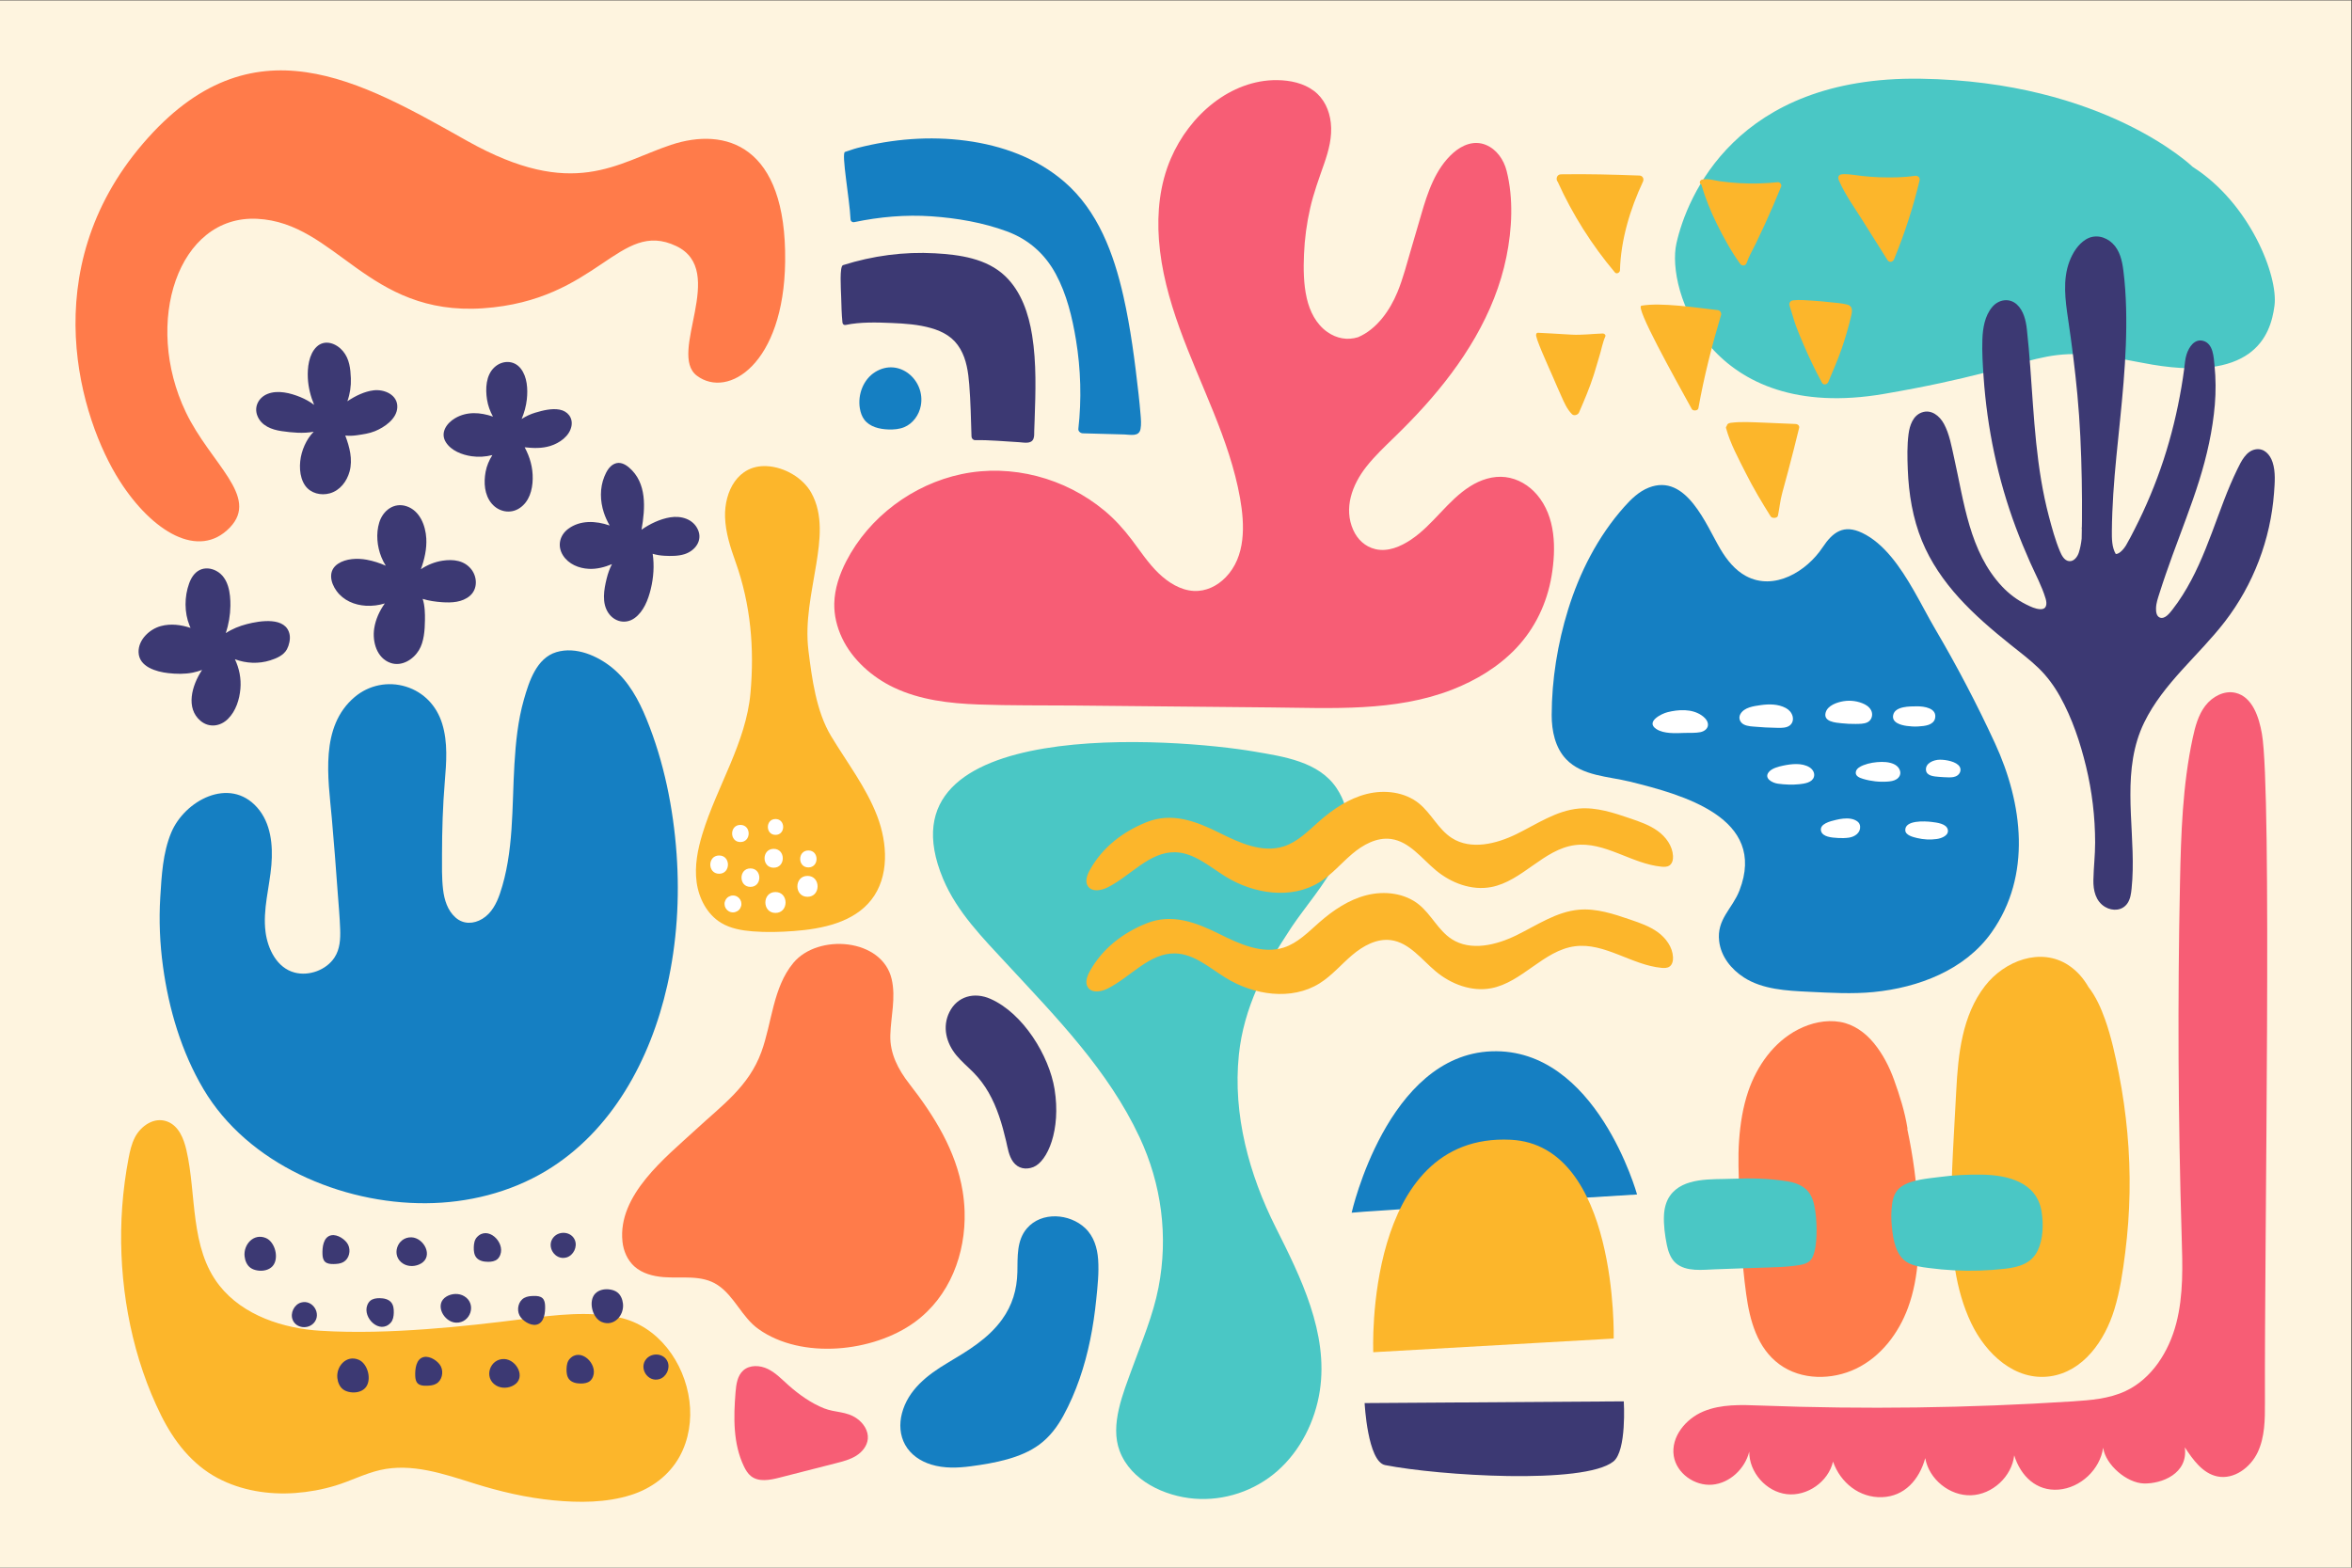 <?xml version="1.0" encoding="UTF-8" standalone="no"?> <svg xmlns:inkscape="http://www.inkscape.org/namespaces/inkscape" xmlns:sodipodi="http://sodipodi.sourceforge.net/DTD/sodipodi-0.dtd" xmlns="http://www.w3.org/2000/svg" xmlns:svg="http://www.w3.org/2000/svg" version="1.1" id="svg2" xml:space="preserve" width="1000" height="666.667" viewBox="0 0 1000 666.667" sodipodi:docname="bg_lomba_web.ai"><rect x="0" y="0" width="1000" height="666.667" fill="#333333" stroke="none"/><defs id="defs6"><clipPath id="clipPath18"><path d="M 0,500 H 750 V 0 H 0 Z" id="path16"></path></clipPath></defs><g id="g8" inkscape:groupmode="layer" inkscape:label="bg_lomba_web" transform="matrix(1.333,0,0,-1.333,0,666.667)"><path d="M 0,0 H 750 V 500 H 0 Z" style="fill:#fef4df;fill-opacity:1;fill-rule:nonzero;stroke:none" id="path10"></path><g id="g12"><g id="g14" clip-path="url(#clipPath18)"><g id="g20" transform="translate(82.015,430.324)"><path d="m 0,0 c 25.241,-1.242 35.172,-31.035 72,-28.552 36.828,2.483 43.451,28.509 61.655,19.863 16.552,-7.863 -2.847,-34.279 6.621,-41.38 9.931,-7.448 27.724,3.724 28.138,36.414 C 168.885,23.585 149.379,29.379 132,23.586 114.621,17.793 100.965,5.793 67.035,24.828 33.104,43.862 -1.655,64.552 -36.414,24 c -34.758,-40.552 -19.862,-88.138 -7.448,-107.586 10.378,-16.26 25.241,-25.242 35.172,-14.897 9.526,9.923 -6.163,20.297 -14.069,36.828 C -36.414,-33.104 -25.242,1.241 0,0" style="fill:#ff7b4a;fill-opacity:1;fill-rule:nonzero;stroke:none" id="path22"></path></g><g id="g24" transform="translate(111.503,349.713)"><path d="m 0,0 c 1.053,3.892 0,7.79 -1.37,11.467 1.245,-0.131 2.478,-0.089 3.766,0.103 1.947,0.292 3.832,0.536 5.671,1.281 3.069,1.243 6.993,3.935 7.153,7.603 0.176,4.012 -4.143,5.844 -7.542,5.436 -2.909,-0.35 -5.821,-1.774 -8.382,-3.483 0.837,2.336 1.21,4.852 1.114,7.308 -0.122,3.105 -0.454,6.198 -2.522,8.675 -2.075,2.485 -5.796,3.899 -8.42,1.366 -2.476,-2.389 -2.942,-6.695 -2.783,-9.941 0.147,-2.984 0.876,-5.848 2.011,-8.563 -1.35,1.001 -2.821,1.838 -4.431,2.494 -3.143,1.279 -7.141,2.313 -10.428,0.999 -2.821,-1.128 -4.391,-4.058 -3.255,-6.96 1.261,-3.223 4.581,-4.454 7.757,-4.912 3.336,-0.48 6.864,-0.815 10.212,-0.199 -0.608,-0.62 -1.166,-1.288 -1.669,-2.064 -0.946,-1.458 -1.671,-3.081 -2.135,-4.756 -0.894,-3.225 -0.913,-7.527 1.094,-10.367 1.751,-2.478 5.038,-3.252 7.871,-2.455 C -3.051,-6.056 -0.852,-3.149 0,0" style="fill:#3c3973;fill-opacity:1;fill-rule:nonzero;stroke:none" id="path26"></path></g><g id="g28" transform="translate(182.276,364.201)"><path d="m 0,0 c 0.502,2.676 -1.227,4.771 -3.804,5.248 -2.511,0.465 -5.377,-0.267 -7.769,-0.981 -1.48,-0.442 -2.969,-1.129 -4.325,-2.013 0.835,2 1.426,4.091 1.664,6.288 0.351,3.236 0.138,7.165 -1.965,9.827 -2.169,2.746 -5.931,2.673 -8.407,0.354 -2.715,-2.544 -2.873,-6.858 -2.328,-10.287 0.305,-1.916 0.964,-3.741 1.896,-5.414 -4.025,1.378 -8.308,1.725 -12.142,-0.549 -2.688,-1.595 -4.782,-4.666 -2.859,-7.669 1.719,-2.684 5.157,-3.988 8.18,-4.43 2.186,-0.32 4.463,-0.176 6.629,0.374 -1.023,-1.627 -1.798,-3.393 -2.159,-5.337 -0.638,-3.441 -0.398,-7.369 1.952,-10.146 2.231,-2.639 5.967,-3.391 8.896,-1.437 3.082,2.054 4.101,5.77 4.174,9.291 0.077,3.65 -0.878,6.983 -2.561,10.108 2.744,-0.287 5.436,-0.409 8.163,0.429 C -3.825,-5.441 -0.604,-3.22 0,0" style="fill:#3c3973;fill-opacity:1;fill-rule:nonzero;stroke:none" id="path30"></path></g><g id="g32" transform="translate(222.668,331.007)"><path d="m 0,0 c -1.479,3.528 -5.39,4.657 -8.9,4.079 -3.212,-0.529 -6.413,-2.038 -9.15,-3.951 1.217,6.883 1.774,14.973 -4.001,19.86 -1.303,1.103 -2.947,1.916 -4.635,1.161 -1.647,-0.736 -2.576,-2.491 -3.225,-4.082 -1.476,-3.623 -1.372,-7.806 -0.156,-11.489 0.463,-1.404 1.094,-2.79 1.854,-4.109 -4.468,1.558 -9.459,1.741 -13.226,-1.074 -2.768,-2.068 -3.54,-5.519 -1.644,-8.483 1.775,-2.777 5.033,-4.108 8.226,-4.268 2.558,-0.129 5.021,0.531 7.376,1.497 -0.741,-1.414 -1.281,-2.949 -1.675,-4.541 -0.878,-3.546 -1.654,-7.871 0.573,-11.089 1.942,-2.808 5.503,-3.608 8.323,-1.573 2.908,2.099 4.337,5.893 5.155,9.249 0.883,3.625 1.171,7.536 0.607,11.26 1.212,-0.365 2.469,-0.565 3.757,-0.633 2.112,-0.112 4.434,-0.127 6.469,0.534 C -1.03,-6.599 1.445,-3.444 0,0" style="fill:#3c3973;fill-opacity:1;fill-rule:nonzero;stroke:none" id="path34"></path></g><g id="g36" transform="translate(141.135,321.253)"><path d="m 0,0 c -2.467,-0.38 -4.814,-1.335 -6.883,-2.712 1.15,3.164 1.901,6.515 1.717,9.812 -0.228,4.121 -2.057,8.878 -6.318,10.275 -4.02,1.319 -7.504,-1.396 -8.672,-5.151 -1.109,-3.566 -0.718,-7.658 0.665,-11.09 0.388,-0.964 0.858,-1.882 1.405,-2.736 -1.951,0.87 -3.993,1.519 -6.036,1.901 -2.953,0.554 -6.674,0.428 -9.246,-1.307 -3.198,-2.157 -2.414,-5.934 -0.405,-8.676 2.202,-3.007 5.705,-4.474 9.355,-4.687 2.053,-0.12 4.087,0.145 6.02,0.739 -1.699,-2.378 -2.933,-5.09 -3.376,-7.946 -0.656,-4.232 0.779,-9.535 5.261,-11.053 3.529,-1.195 7.171,1.092 8.982,4.052 1.662,2.717 1.891,6.481 1.935,9.581 0.031,2.142 -0.01,4.649 -0.726,6.815 1.996,-0.62 4.115,-0.914 6.163,-1.057 3.058,-0.214 6.445,-0.072 8.894,2.03 2.471,2.12 2.412,5.865 0.536,8.354 C 7.035,0.106 3.437,0.529 0,0" style="fill:#3c3973;fill-opacity:1;fill-rule:nonzero;stroke:none" id="path38"></path></g><g id="g40" transform="translate(78.762,301.032)"><path d="m 0,0 c -2.33,-0.601 -4.7,-1.528 -6.74,-2.889 0.906,2.806 1.426,5.721 1.466,8.71 0.053,3.994 -0.574,9.048 -4.5,11.144 -1.622,0.867 -3.586,1.111 -5.276,0.288 -1.734,-0.844 -2.755,-2.548 -3.391,-4.302 -1.525,-4.21 -1.553,-9.24 0.123,-13.402 0.104,-0.258 0.214,-0.515 0.332,-0.767 -3.097,1.015 -6.323,1.424 -9.451,0.584 -3.608,-0.969 -7.231,-4.345 -7.128,-8.325 0.122,-4.69 5.62,-6.245 9.411,-6.68 2.627,-0.301 5.272,-0.356 7.878,0.154 1.015,0.198 2,0.506 2.971,0.855 -3.352,-5.032 -5.261,-12.212 -0.52,-16.224 2.729,-2.309 6.333,-1.836 8.79,0.619 2.505,2.503 3.659,6.16 3.954,9.613 0.282,3.288 -0.375,6.49 -1.754,9.407 3.59,-1.347 7.576,-1.528 11.275,-0.355 2.01,0.637 4.28,1.594 5.33,3.552 0.676,1.264 1.113,3.183 0.855,4.607 C 12.548,2.508 4.053,1.044 0,0" style="fill:#3c3973;fill-opacity:1;fill-rule:nonzero;stroke:none" id="path42"></path></g><g id="g44" transform="translate(215.803,227.674)"><path d="m 0,0 c -1.042,14.613 -4.026,29.423 -9.574,43.02 -2.489,6.103 -5.709,12.081 -10.884,16.332 -4.748,3.901 -11.641,6.91 -17.853,5.069 -6.388,-1.893 -8.763,-9.44 -10.397,-15.163 -1.904,-6.665 -2.6,-13.673 -3.015,-20.571 -0.826,-13.72 -0.141,-28.108 -4.623,-41.301 -1.063,-3.127 -2.692,-6.297 -5.608,-8.061 -2.751,-1.664 -5.999,-1.81 -8.51,0.38 -2.598,2.265 -3.633,5.684 -4.023,9.003 -0.434,3.705 -0.336,7.468 -0.333,11.19 0.008,7.729 0.248,15.423 0.883,23.128 0.509,6.163 1.025,12.583 -0.837,18.584 -1.76,5.67 -5.841,10.028 -11.552,11.796 -5.689,1.761 -11.818,0.518 -16.357,-3.319 -11.171,-9.443 -8.452,-25.818 -7.293,-38.597 0.719,-7.911 1.296,-15.83 1.883,-23.751 0.289,-3.905 0.654,-7.814 0.789,-11.729 0.107,-3.11 -0.055,-6.351 -1.812,-9.025 -2.618,-3.985 -8.103,-6.001 -12.692,-4.803 -5.698,1.486 -8.599,7.549 -9.297,12.953 -0.925,7.156 1.274,14.272 1.863,21.361 0.529,6.357 -0.137,13.409 -4.557,18.378 -8.852,9.949 -23.152,2.157 -27.392,-8.041 -2.685,-6.46 -3.065,-13.679 -3.49,-20.577 -0.454,-7.378 -0.136,-14.787 0.86,-22.109 1.847,-13.573 5.891,-27.287 12.904,-39.124 14.165,-23.907 43.945,-36.609 70.99,-36.423 13.335,0.09 26.769,3.409 38.243,10.299 21.114,12.679 33.399,35.665 38.691,59.107 C 0.106,-28.269 1,-14.023 0,0" style="fill:#157fc2;fill-opacity:1;fill-rule:nonzero;stroke:none" id="path46"></path></g><g id="g48" transform="translate(219.898,53.19)"><path d="m 0,0 c -1.552,12.243 -9.946,23.999 -22.474,26.652 -9.671,2.049 -20.017,0.815 -29.71,-0.416 -10.53,-1.338 -21.031,-2.549 -31.623,-3.318 -11.276,-0.818 -22.61,-1.22 -33.905,-0.52 -11.679,0.725 -24.619,4.776 -32.222,14.445 -9.477,12.051 -7.233,29.02 -10.502,43.156 -0.835,3.612 -2.398,7.775 -6.179,9.171 -4.16,1.536 -8.361,-1.45 -10.232,-5.036 -1.098,-2.107 -1.613,-4.446 -2.056,-6.762 -0.477,-2.494 -0.875,-5.002 -1.209,-7.518 -0.685,-5.165 -1.069,-10.367 -1.143,-15.576 -0.287,-20.078 3.793,-40.889 12.77,-58.932 4.063,-8.166 9.803,-15.585 17.981,-19.933 7.559,-4.018 16.326,-5.392 24.809,-4.775 4.333,0.315 8.639,1.106 12.796,2.366 4.797,1.454 9.301,3.815 14.197,4.947 10.078,2.329 20.323,-1.217 29.858,-4.21 8.373,-2.629 16.779,-4.603 25.526,-5.447 8.142,-0.785 16.748,-0.782 24.623,1.695 6.547,2.06 12.242,6.252 15.577,12.322 C -0.173,-12.331 0.765,-6.03 0,0" style="fill:#fcb62b;fill-opacity:1;fill-rule:nonzero;stroke:none" id="path50"></path></g><g id="g52" transform="translate(78.015,99.326)"><path d="M 0,0 C 0.156,-1.385 0.719,-2.792 1.836,-3.626 2.499,-4.121 3.311,-4.383 4.128,-4.511 5.82,-4.775 7.708,-4.426 8.88,-3.177 11.118,-0.789 9.794,4.596 6.777,5.849 2.865,7.474 -0.418,3.727 0,0" style="fill:#3c3973;fill-opacity:1;fill-rule:nonzero;stroke:none" id="path54"></path></g><g id="g56" transform="translate(102.858,99.959)"><path d="m 0,0 c 0.036,-0.843 0.189,-1.746 0.788,-2.339 0.684,-0.677 1.746,-0.758 2.708,-0.749 1.09,0.011 2.222,0.097 3.173,0.629 1.844,1.033 2.447,3.654 1.502,5.544 C 7.334,4.759 4.761,6.482 2.79,6.084 0.22,5.564 -0.091,2.13 0,0" style="fill:#3c3973;fill-opacity:1;fill-rule:nonzero;stroke:none" id="path58"></path></g><g id="g60" transform="translate(128.655,96.947)"><path d="M 0,0 C 1.696,-1.014 3.947,-0.907 5.647,0.1 9.654,2.472 6.555,8.276 2.616,8.445 -1.999,8.644 -4.108,2.455 0,0" style="fill:#3c3973;fill-opacity:1;fill-rule:nonzero;stroke:none" id="path62"></path></g><g id="g64" transform="translate(152.089,105.401)"><path d="m 0,0 c -0.758,-0.842 -0.939,-2.049 -0.97,-3.181 -0.031,-1.152 0.089,-2.388 0.817,-3.281 0.869,-1.064 2.373,-1.357 3.746,-1.358 1.045,-0.002 2.158,0.153 2.952,0.833 0.431,0.37 0.735,0.872 0.938,1.403 C 9.036,-1.526 3.473,3.858 0,0" style="fill:#3c3973;fill-opacity:1;fill-rule:nonzero;stroke:none" id="path66"></path></g><g id="g68" transform="translate(183.366,104.495)"><path d="M 0,0 C -1.106,2.711 -4.879,3.097 -6.77,0.968 -9.321,-1.906 -6.382,-6.604 -2.661,-5.518 -0.453,-4.872 0.87,-2.132 0,0" style="fill:#3c3973;fill-opacity:1;fill-rule:nonzero;stroke:none" id="path70"></path></g><g id="g72" transform="translate(198.704,84.235)"><path d="M 0,0 C -0.156,1.385 -0.719,2.792 -1.835,3.626 -2.499,4.122 -3.311,4.383 -4.128,4.511 -5.82,4.775 -7.708,4.427 -8.88,3.178 -11.118,0.79 -9.794,-4.596 -6.777,-5.849 -2.865,-7.473 0.418,-3.726 0,0" style="fill:#3c3973;fill-opacity:1;fill-rule:nonzero;stroke:none" id="path74"></path></g><g id="g76" transform="translate(173.861,83.603)"><path d="M 0,0 C -0.036,0.842 -0.189,1.746 -0.788,2.339 -1.472,3.016 -2.534,3.096 -3.496,3.087 -4.586,3.077 -5.718,2.991 -6.669,2.458 -8.513,1.426 -9.116,-1.195 -8.171,-3.086 -7.334,-4.76 -4.761,-6.483 -2.79,-6.085 -0.22,-5.564 0.091,-2.131 0,0" style="fill:#3c3973;fill-opacity:1;fill-rule:nonzero;stroke:none" id="path78"></path></g><g id="g80" transform="translate(148.063,86.615)"><path d="M 0,0 C -1.696,1.014 -3.947,0.906 -5.647,-0.101 -9.654,-2.473 -6.555,-8.277 -2.615,-8.446 1.999,-8.644 4.108,-2.455 0,0" style="fill:#3c3973;fill-opacity:1;fill-rule:nonzero;stroke:none" id="path82"></path></g><g id="g84" transform="translate(124.63,78.16)"><path d="M 0,0 C 0.758,0.842 0.939,2.049 0.97,3.182 1.001,4.333 0.881,5.57 0.152,6.463 -0.716,7.526 -2.22,7.819 -3.593,7.821 -4.638,7.822 -5.752,7.668 -6.544,6.987 -6.976,6.617 -7.28,6.115 -7.483,5.585 -9.036,1.526 -3.473,-3.858 0,0" style="fill:#3c3973;fill-opacity:1;fill-rule:nonzero;stroke:none" id="path86"></path></g><g id="g88" transform="translate(93.352,79.067)"><path d="M 0,0 C 1.107,-2.711 4.88,-3.098 6.771,-0.968 9.322,1.906 6.383,6.604 2.662,5.518 0.453,4.872 -0.87,2.131 0,0" style="fill:#3c3973;fill-opacity:1;fill-rule:nonzero;stroke:none" id="path90"></path></g><g id="g92" transform="translate(107.601,60.499)"><path d="M 0,0 C 0.155,-1.385 0.719,-2.792 1.835,-3.626 2.498,-4.122 3.311,-4.383 4.128,-4.511 5.82,-4.775 7.708,-4.427 8.879,-3.178 11.118,-0.79 9.794,4.596 6.777,5.849 2.864,7.473 -0.418,3.726 0,0" style="fill:#3c3973;fill-opacity:1;fill-rule:nonzero;stroke:none" id="path94"></path></g><g id="g96" transform="translate(132.444,61.131)"><path d="m 0,0 c 0.036,-0.842 0.188,-1.746 0.788,-2.339 0.684,-0.677 1.745,-0.757 2.708,-0.748 1.09,0.011 2.222,0.096 3.173,0.629 1.844,1.032 2.447,3.653 1.502,5.544 C 7.334,4.76 4.761,6.483 2.79,6.085 0.22,5.565 -0.091,2.131 0,0" style="fill:#3c3973;fill-opacity:1;fill-rule:nonzero;stroke:none" id="path98"></path></g><g id="g100" transform="translate(158.241,58.12)"><path d="M 0,0 C 1.697,-1.015 3.947,-0.907 5.647,0.1 9.654,2.472 6.555,8.276 2.616,8.445 -1.999,8.643 -4.108,2.455 0,0" style="fill:#3c3973;fill-opacity:1;fill-rule:nonzero;stroke:none" id="path102"></path></g><g id="g104" transform="translate(181.674,66.574)"><path d="m 0,0 c -0.758,-0.842 -0.938,-2.049 -0.97,-3.182 -0.031,-1.151 0.089,-2.388 0.818,-3.281 0.869,-1.063 2.372,-1.356 3.746,-1.358 1.044,-0.001 2.158,0.154 2.951,0.834 0.432,0.37 0.735,0.872 0.938,1.402 C 9.036,-1.526 3.474,3.858 0,0" style="fill:#3c3973;fill-opacity:1;fill-rule:nonzero;stroke:none" id="path106"></path></g><g id="g108" transform="translate(212.952,65.667)"><path d="M 0,0 C -1.106,2.711 -4.879,3.098 -6.77,0.968 -9.322,-1.906 -6.383,-6.604 -2.662,-5.517 -0.453,-4.872 0.87,-2.131 0,0" style="fill:#3c3973;fill-opacity:1;fill-rule:nonzero;stroke:none" id="path110"></path></g><g id="g112" transform="translate(307.028,120.2)"><path d="m 0,0 c -2.104,12.787 -9,23.907 -17.012,34.187 -3.517,4.511 -6.21,9.642 -6.044,15.482 0.169,5.948 1.807,11.921 0.439,17.871 -3.018,13.122 -23.551,14.665 -31.393,5.175 -6.533,-7.907 -6.778,-19.096 -10.175,-28.384 -4.037,-11.033 -12.381,-16.88 -20.891,-24.745 -9.645,-8.915 -24.989,-20.87 -23.412,-35.772 0.315,-2.974 1.577,-5.908 3.801,-7.909 2.502,-2.252 5.958,-3.139 9.314,-3.41 5.747,-0.462 12.129,0.858 17.237,-2.519 5.378,-3.556 7.699,-10.253 13.031,-14.052 13.765,-9.807 36.636,-7.398 49.819,2.198 11.181,8.14 16.336,21.82 15.921,35.358 C 0.567,-4.298 0.35,-2.126 0,0" style="fill:#ff7b4a;fill-opacity:1;fill-rule:nonzero;stroke:none" id="path114"></path></g><g id="g116" transform="translate(251.47,58.226)"><path d="m 0,0 c -2.081,1.852 -4.037,3.93 -6.538,5.156 -2.501,1.228 -5.78,1.398 -7.86,-0.456 -1.889,-1.682 -2.259,-4.452 -2.464,-6.973 -0.65,-7.983 -0.802,-16.364 2.652,-23.589 0.568,-1.19 1.256,-2.366 2.295,-3.177 2.468,-1.925 6.003,-1.243 9.035,-0.469 6.041,1.544 12.082,3.088 18.122,4.632 2.199,0.562 4.438,1.141 6.363,2.343 1.926,1.202 3.523,3.149 3.725,5.41 0.227,2.556 -1.379,4.994 -3.474,6.476 -3.341,2.364 -6.915,1.84 -10.477,3.252 C 7.238,-5.753 3.307,-2.943 0,0" style="fill:#f75d75;fill-opacity:1;fill-rule:nonzero;stroke:none" id="path118"></path></g><g id="g120" transform="translate(244.462,351.423)"><path d="m 0,0 c -9.123,0.394 -13.442,-8.104 -13.202,-16.219 0.147,-4.936 1.697,-9.713 3.356,-14.363 4.834,-13.548 6.038,-27.545 4.748,-41.857 -1.422,-15.775 -10.652,-29.664 -15.297,-44.806 -1.533,-5 -2.572,-10.269 -1.878,-15.452 0.694,-5.184 3.335,-10.299 7.81,-13.007 3.005,-1.818 6.58,-2.437 10.082,-2.716 4.353,-0.348 8.734,-0.225 13.089,0.1 9.138,0.68 19.095,2.747 24.745,9.961 5.768,7.362 5.209,18.018 1.86,26.751 -3.517,9.172 -9.626,17.071 -14.697,25.485 -4.726,7.844 -6.115,18.387 -7.219,27.303 -1.148,9.286 1.031,18.43 2.496,27.545 1.21,7.524 2.292,15.798 -1.586,22.766 C 11.651,-3.736 5.707,-0.247 0,0" style="fill:#fcb62b;fill-opacity:1;fill-rule:nonzero;stroke:none" id="path122"></path></g><g id="g124" transform="translate(233.788,209.055)"><path d="M 0,0 C 0.371,-0.014 0.716,0.063 1.038,0.232 1.372,0.341 1.66,0.526 1.904,0.789 2.167,1.033 2.353,1.322 2.461,1.656 2.63,1.978 2.707,2.323 2.693,2.694 2.661,2.933 2.629,3.171 2.597,3.41 2.469,3.866 2.238,4.263 1.904,4.599 1.723,4.738 1.541,4.879 1.359,5.02 0.939,5.263 0.486,5.386 0,5.388 -0.371,5.401 -0.717,5.324 -1.038,5.155 -1.372,5.047 -1.661,4.861 -1.905,4.599 -2.167,4.354 -2.353,4.065 -2.461,3.731 -2.63,3.41 -2.708,3.064 -2.694,2.694 -2.662,2.455 -2.629,2.217 -2.598,1.978 -2.469,1.521 -2.239,1.125 -1.905,0.789 -1.723,0.649 -1.542,0.509 -1.36,0.368 -0.939,0.125 -0.486,0.002 0,0" style="fill:#ffffff;fill-opacity:1;fill-rule:nonzero;stroke:none" id="path126"></path></g><g id="g128" transform="translate(229.371,221.381)"><path d="M 0,0 C 3.75,0 3.755,5.826 0,5.826 -3.749,5.826 -3.755,0 0,0" style="fill:#ffffff;fill-opacity:1;fill-rule:nonzero;stroke:none" id="path130"></path></g><g id="g132" transform="translate(246.768,223.306)"><path d="M 0,0 C 3.873,0 3.879,6.02 0,6.02 -3.873,6.02 -3.879,0 0,0" style="fill:#ffffff;fill-opacity:1;fill-rule:nonzero;stroke:none" id="path134"></path></g><g id="g136" transform="translate(239.354,217.193)"><path d="M 0,0 C 3.789,0 3.795,5.888 0,5.888 -3.788,5.888 -3.794,0 0,0" style="fill:#ffffff;fill-opacity:1;fill-rule:nonzero;stroke:none" id="path138"></path></g><g id="g140" transform="translate(247.341,208.881)"><path d="M 0,0 C 4.291,0 4.297,6.668 0,6.668 -4.291,6.668 -4.298,0 0,0" style="fill:#ffffff;fill-opacity:1;fill-rule:nonzero;stroke:none" id="path142"></path></g><g id="g144" transform="translate(257.553,214.026)"><path d="M 0,0 C 4.291,0 4.298,6.668 0,6.668 -4.291,6.668 -4.297,0 0,0" style="fill:#ffffff;fill-opacity:1;fill-rule:nonzero;stroke:none" id="path146"></path></g><g id="g148" transform="translate(247.357,233.784)"><path d="M 0,0 C 3.251,0 3.257,5.053 0,5.053 -3.251,5.053 -3.257,0 0,0" style="fill:#ffffff;fill-opacity:1;fill-rule:nonzero;stroke:none" id="path150"></path></g><g id="g152" transform="translate(236.155,231.498)"><path d="M 0,0 C 3.516,0 3.521,5.464 0,5.464 -3.516,5.464 -3.521,0 0,0" style="fill:#ffffff;fill-opacity:1;fill-rule:nonzero;stroke:none" id="path154"></path></g><g id="g156" transform="translate(257.837,228.808)"><path d="M 0,0 C -3.479,0 -3.485,-5.407 0,-5.407 3.48,-5.407 3.485,0 0,0" style="fill:#ffffff;fill-opacity:1;fill-rule:nonzero;stroke:none" id="path158"></path></g><g id="g160" transform="translate(279.152,381.447)"><path d="m 0,0 c -3.773,-2.335 -5.618,-7.177 -4.904,-11.556 0.213,-1.305 0.639,-2.6 1.435,-3.655 1.735,-2.299 4.863,-3.04 7.741,-3.12 1.699,-0.047 3.436,0.087 5.004,0.741 2.769,1.154 4.717,3.892 5.272,6.84 C 16.079,-2.627 7.642,4.729 0,0" style="fill:#157fc2;fill-opacity:1;fill-rule:nonzero;stroke:none" id="path162"></path></g><g id="g164" transform="translate(329.208,393.13)"><path d="m 0,0 c -1.095,6.89 -3.461,14.031 -8.641,18.953 -5.913,5.62 -14.515,6.793 -22.325,7.235 -9.923,0.562 -19.898,-0.775 -29.363,-3.782 -1.139,-0.362 -0.674,-7.501 -0.585,-10.093 0.095,-2.736 0.122,-5.478 0.411,-8.201 0.058,-0.542 0.469,-0.896 1.024,-0.78 4.724,0.982 9.893,0.822 14.708,0.622 4.206,-0.174 8.504,-0.47 12.568,-1.638 1.858,-0.533 3.675,-1.266 5.285,-2.35 1.715,-1.156 2.965,-2.525 4.003,-4.299 1.987,-3.396 2.54,-7.455 2.851,-11.313 0.446,-5.532 0.545,-11.077 0.723,-16.621 0.019,-0.614 0.511,-1.16 1.15,-1.15 4.695,0.072 9.422,-0.396 14.11,-0.664 1.467,-0.084 3.751,-0.662 4.486,1.067 0.33,0.775 0.23,1.775 0.261,2.597 0.043,1.134 0.086,2.269 0.125,3.403 C 1.098,-17.994 1.422,-8.951 0,0" style="fill:#3c3973;fill-opacity:1;fill-rule:nonzero;stroke:none" id="path166"></path></g><g id="g168" transform="translate(363.789,367.872)"><path d="m 0,0 c -0.181,2.176 -0.391,4.352 -0.635,6.522 -1.177,10.475 -2.524,21.02 -4.849,31.304 -3.044,13.458 -8.077,27.131 -18.777,36.386 -8.849,7.654 -19.93,11.627 -31.41,13.154 -11.563,1.538 -23.361,0.576 -34.636,-2.317 -1.352,-0.346 -2.637,-0.872 -3.97,-1.27 -1.235,-0.37 1.491,-15.098 1.775,-21.491 0.028,-0.632 0.572,-1.029 1.182,-0.901 8.078,1.694 16.42,2.428 24.665,1.854 8.093,-0.564 16.386,-1.98 24.015,-4.796 6.889,-2.542 12.113,-7.154 15.597,-13.597 3.487,-6.448 5.251,-13.795 6.439,-20.979 1.542,-9.333 1.828,-19.044 0.766,-28.445 -0.087,-0.771 0.715,-1.388 1.407,-1.407 l 13.23,-0.363 C -3.23,-6.4 -0.5,-7.156 -0.015,-4.625 0.273,-3.122 0.125,-1.511 0,0" style="fill:#157fc2;fill-opacity:1;fill-rule:nonzero;stroke:none" id="path170"></path></g><g id="g172" transform="translate(490.246,342.292)"><path d="m 0,0 c -2.555,3.001 -6.116,5.151 -10.057,5.626 -4.011,0.485 -7.954,-0.836 -11.318,-2.967 -7.236,-4.585 -11.726,-12.241 -18.814,-16.98 -3.292,-2.201 -7.343,-3.982 -11.37,-3.031 -3.264,0.771 -5.692,3.071 -7.051,6.091 -3.148,6.991 -0.316,14.494 4.133,20.165 2.681,3.417 5.859,6.409 8.964,9.429 3.255,3.165 6.432,6.411 9.473,9.782 12.28,13.614 22.578,29.569 26.272,47.764 1.801,8.867 2.3,18.607 0.068,27.453 -0.897,3.553 -3.202,6.914 -6.685,8.308 -3.74,1.499 -7.491,-0.058 -10.347,-2.583 -5.696,-5.035 -8.214,-12.746 -10.25,-19.827 -1.051,-3.655 -2.12,-7.301 -3.201,-10.947 -1.35,-4.557 -2.506,-9.184 -4.316,-13.591 -2.404,-5.851 -6.616,-11.915 -12.61,-14.442 -3.355,-1.034 -6.79,-0.422 -9.754,1.657 -3.602,2.528 -5.609,6.565 -6.575,10.762 -1.047,4.557 -1.085,9.355 -0.893,14.006 0.206,4.991 0.874,9.954 1.989,14.823 1.103,4.815 2.795,9.39 4.418,14.042 1.466,4.205 2.663,8.65 2.148,13.141 -0.459,3.989 -2.138,7.722 -5.406,10.177 -3.312,2.489 -7.598,3.36 -11.67,3.416 -7.407,0.101 -14.496,-2.744 -20.305,-7.232 -5.982,-4.622 -10.677,-10.882 -13.657,-17.815 -3.487,-8.111 -4.432,-17.113 -3.783,-25.867 1.45,-19.53 10.249,-37.23 17.443,-55.112 3.559,-8.849 6.759,-17.902 8.428,-27.319 1.509,-8.515 1.895,-18.616 -4.593,-25.283 -2.68,-2.753 -6.274,-4.54 -10.173,-4.332 -4.246,0.227 -8.135,2.703 -11.129,5.567 -3.359,3.214 -5.901,7.14 -8.694,10.825 -2.578,3.4 -5.419,6.535 -8.706,9.264 -12.516,10.394 -29.549,14.969 -45.531,11.611 -15.496,-3.256 -29.51,-13.68 -36.777,-27.791 -2.148,-4.17 -3.709,-8.721 -3.818,-13.448 -0.089,-3.819 0.848,-7.584 2.47,-11.025 3.27,-6.936 9.635,-12.539 16.485,-15.802 8.38,-3.994 17.783,-5.087 26.957,-5.422 10.207,-0.374 20.445,-0.253 30.658,-0.338 20.947,-0.174 41.892,-0.408 62.839,-0.607 19.172,-0.183 39.479,-1.433 57.693,5.681 7.559,2.952 14.692,7.238 20.318,13.142 6.09,6.391 9.931,14.492 11.376,23.182 C 6.093,-17.158 6.005,-7.056 0,0" style="fill:#f75d75;fill-opacity:1;fill-rule:nonzero;stroke:none" id="path174"></path></g><g id="g176" transform="translate(336.36,152.669)"><path d="m 0,0 c -1.708,10.608 -9.999,24.209 -20.471,28.81 -5.139,2.257 -10.548,0.834 -13.068,-4.237 -2.344,-4.718 -1.003,-9.894 2.234,-13.797 1.653,-1.994 3.653,-3.657 5.467,-5.495 1.876,-1.899 3.461,-4.029 4.791,-6.342 2.744,-4.773 4.331,-10.158 5.585,-15.489 0.531,-2.258 0.861,-4.744 2.263,-6.667 1.548,-2.126 4.058,-2.591 6.449,-1.64 C -2.284,-23.081 2.11,-13.112 0,0" style="fill:#3c3973;fill-opacity:1;fill-rule:nonzero;stroke:none" id="path178"></path></g><g id="g180" transform="translate(350.26,98.32)"><path d="M 0,0 C -0.266,3.72 -1.368,7.393 -4.144,10.018 -9.063,14.67 -18.015,15.393 -22.7,9.953 -26.073,6.037 -25.642,0.76 -25.76,-4.06 c -0.135,-5.543 -1.614,-10.544 -4.889,-15.08 -4.477,-6.2 -10.982,-10.027 -17.421,-13.868 -6.388,-3.81 -12.552,-8.56 -14.519,-16.108 -0.872,-3.347 -0.668,-6.942 1.034,-10.001 1.771,-3.182 4.877,-5.247 8.3,-6.297 4.133,-1.268 8.414,-1.11 12.655,-0.551 3.895,0.515 7.813,1.16 11.6,2.221 3.64,1.019 7.249,2.474 10.3,4.742 3.262,2.423 5.679,5.637 7.615,9.182 4.095,7.502 6.826,15.798 8.541,24.151 0.875,4.261 1.499,8.575 1.939,12.902 C -0.179,-8.568 0.301,-4.221 0,0" style="fill:#157fc2;fill-opacity:1;fill-rule:nonzero;stroke:none" id="path182"></path></g><g id="g184" transform="translate(411.639,203.865)"><path d="m 0,0 c 0.151,0.229 0.303,0.456 0.455,0.684 8.184,12.214 24.842,28.279 14.203,44.171 -5.686,8.495 -17.001,10.051 -26.126,11.624 -24.404,4.206 -121.462,12.036 -99.334,-40.662 4.429,-10.549 12.759,-18.915 20.335,-27.103 15.71,-16.978 32.279,-33.838 42.297,-55.244 7.022,-15.004 9.213,-31.603 6.044,-47.956 -1.727,-8.909 -5.306,-17.226 -8.37,-25.694 -2.858,-7.898 -7.182,-18.073 -4.019,-26.452 3.61,-9.561 14.446,-14.442 23.764,-15.206 9.564,-0.784 19.282,2.428 26.575,8.854 7.312,6.441 12.03,15.847 13.512,25.594 2.788,18.347 -6.129,36.278 -14.059,52.048 -8.444,16.791 -13.745,35.959 -11.77,55.098 C -14.941,-25.208 -8.17,-12.294 0,0" style="fill:#4ac7c5;fill-opacity:1;fill-rule:nonzero;stroke:none" id="path186"></path></g><g id="g188" transform="translate(347.607,222.557)"><path d="m 0,0 c -0.892,-1.608 -1.627,-3.681 -0.579,-5.191 1.307,-1.883 4.226,-1.362 6.274,-0.332 7.352,3.698 13.316,11.403 21.543,11.204 6.016,-0.147 10.911,-4.57 16.026,-7.741 8.98,-5.565 21.058,-7.406 30.016,-1.805 3.881,2.425 6.872,6.011 10.355,8.978 3.484,2.968 7.889,5.415 12.424,4.803 5.848,-0.789 9.749,-6.174 14.275,-9.959 4.887,-4.086 11.43,-6.57 17.688,-5.384 9.864,1.87 16.713,12.061 26.665,13.384 9.507,1.265 18.121,-5.983 27.669,-6.881 0.872,-0.082 1.817,-0.092 2.538,0.404 0.923,0.635 1.177,1.893 1.119,3.011 -0.164,3.217 -2.257,6.087 -4.865,7.976 -2.608,1.889 -5.707,2.956 -8.755,3.997 -5.294,1.808 -10.776,3.641 -16.35,3.165 -7.201,-0.615 -13.443,-4.954 -19.931,-8.138 -6.488,-3.183 -14.6,-5.168 -20.673,-1.249 -4.272,2.756 -6.506,7.821 -10.457,11.02 -4.56,3.689 -11.015,4.439 -16.7,3.003 C 82.595,22.827 77.582,19.443 73.174,15.574 69.678,12.505 66.309,8.991 61.883,7.561 55.043,5.349 47.772,8.669 41.339,11.877 33.896,15.589 26.191,18.521 18.121,15.289 10.525,12.248 4.016,7.246 0,0" style="fill:#fcb62b;fill-opacity:1;fill-rule:nonzero;stroke:none" id="path190"></path></g><g id="g192" transform="translate(347.607,190.282)"><path d="M 0,0 C -0.892,-1.608 -1.627,-3.681 -0.579,-5.191 0.728,-7.074 3.647,-6.553 5.695,-5.523 13.047,-1.826 19.011,5.88 27.238,5.68 33.254,5.534 38.149,1.11 43.264,-2.06 c 8.98,-5.566 21.058,-7.406 30.016,-1.806 3.881,2.426 6.872,6.012 10.355,8.979 3.484,2.967 7.889,5.414 12.424,4.803 5.848,-0.789 9.749,-6.175 14.275,-9.96 4.887,-4.086 11.43,-6.57 17.688,-5.384 9.864,1.871 16.713,12.062 26.665,13.385 9.507,1.264 18.121,-5.984 27.669,-6.882 0.872,-0.081 1.817,-0.091 2.538,0.405 0.923,0.635 1.177,1.893 1.119,3.011 -0.164,3.217 -2.257,6.086 -4.865,7.976 -2.608,1.888 -5.707,2.956 -8.755,3.997 -5.294,1.807 -10.776,3.641 -16.35,3.165 -7.201,-0.615 -13.443,-4.955 -19.931,-8.138 -6.488,-3.183 -14.6,-5.168 -20.673,-1.25 -4.272,2.756 -6.506,7.821 -10.457,11.02 -4.56,3.689 -11.015,4.44 -16.7,3.003 C 82.595,22.827 77.582,19.442 73.174,15.573 69.678,12.505 66.309,8.991 61.883,7.56 55.043,5.348 47.772,8.668 41.339,11.876 33.896,15.589 26.191,18.521 18.121,15.289 10.525,12.248 4.016,7.246 0,0" style="fill:#fcb62b;fill-opacity:1;fill-rule:nonzero;stroke:none" id="path194"></path></g><g id="g196" transform="translate(431.119,113.247)"><path d="m 0,0 c 0.827,0.291 91.034,5.818 91.034,5.818 0,0 -12.966,46.836 -46.345,45.672 C 11.311,50.326 0,0 0,0" style="fill:#157fc2;fill-opacity:1;fill-rule:nonzero;stroke:none" id="path198"></path></g><g id="g200" transform="translate(438.015,68.738)"><path d="m 0,0 76.689,4.363 c 0,0 1.453,61.717 -32.827,63.418 C -3.034,70.108 0,0 0,0" style="fill:#fcb62b;fill-opacity:1;fill-rule:nonzero;stroke:none" id="path202"></path></g><g id="g204" transform="translate(435.257,52.512)"><path d="m 0,0 c 0,0 0.938,-18.685 6.544,-19.784 17.184,-3.371 63.374,-6.311 72.789,1.138 4.313,3.413 3.329,19.198 3.329,19.198 z" style="fill:#3c3973;fill-opacity:1;fill-rule:nonzero;stroke:none" id="path206"></path></g><g id="g208" transform="translate(699.394,446.876)"><path d="m 0,0 c 0,0 -28.138,27.31 -86.896,28.138 -58.759,0.827 -74.483,-37.656 -77.793,-52.552 -3.311,-14.897 10.758,-57.517 66.207,-48 55.448,9.518 46.758,16.966 82.344,9.931 35.586,-7.035 40.966,8.69 42.207,18.207 C 27.311,-34.759 18.207,-11.586 0,0" style="fill:#4ac7c5;fill-opacity:1;fill-rule:nonzero;stroke:none" id="path210"></path></g><g id="g212" transform="translate(522.912,444.122)"><path d="m 0,0 c -8.333,0.314 -16.7,0.537 -25.038,0.397 -1.375,-0.023 -1.715,-1.637 -1.015,-2.419 4.683,-10.355 10.889,-20.191 18.216,-28.869 0.559,-0.662 1.605,-0.094 1.625,0.674 0.264,9.681 3.239,19.533 7.333,28.263 C 1.541,-1.059 1.041,-0.04 0,0" style="fill:#fcb62b;fill-opacity:1;fill-rule:nonzero;stroke:none" id="path214"></path></g><g id="g216" transform="translate(557.101,416.223)"><path d="m 0,0 c 0.707,2.136 1.959,4.203 2.939,6.23 0.971,2.007 1.921,4.024 2.849,6.051 1.829,3.996 3.569,8.031 5.223,12.104 0.254,0.627 -0.4,1.462 -1.062,1.394 -4.102,-0.425 -8.188,-0.54 -12.307,-0.297 -2.065,0.122 -4.127,0.316 -6.176,0.601 -1.817,0.253 -3.988,1.002 -5.785,0.482 -0.535,-0.154 -0.871,-0.974 -0.363,-1.371 0.069,-0.052 0.143,-0.091 0.213,-0.14 1.298,-4.364 3.006,-8.639 5.034,-12.713 2.16,-4.337 4.527,-8.686 7.382,-12.609 C -1.483,-1.05 -0.319,-0.966 0,0" style="fill:#fcb62b;fill-opacity:1;fill-rule:nonzero;stroke:none" id="path218"></path></g><g id="g220" transform="translate(610.778,444.032)"><path d="m 0,0 c -3.8,-0.562 -7.618,-0.571 -11.453,-0.45 -1.801,0.057 -3.6,0.221 -5.392,0.406 -1.941,0.199 -3.908,0.608 -5.86,0.587 -2.472,-0.027 -1.639,-1.777 -1.45,-2.208 1.962,-4.472 4.961,-8.57 7.539,-12.709 2.606,-4.182 5.247,-8.343 7.874,-12.513 0.568,-0.901 1.727,-0.616 2.094,0.274 3.349,8.155 6.086,16.552 8.131,25.129 C 1.715,-0.514 0.901,0.133 0,0" style="fill:#fcb62b;fill-opacity:1;fill-rule:nonzero;stroke:none" id="path222"></path></g><g id="g224" transform="translate(589.149,402.974)"><path d="m 0,0 c -1.747,0.441 -3.671,0.54 -5.458,0.741 -1.873,0.211 -3.748,0.389 -5.629,0.503 -2.008,0.122 -4.112,0.328 -6.115,0.102 -1.057,-0.118 -1.427,-1.09 -1.111,-1.802 -0.005,-0.055 10e-4,-0.113 0.022,-0.173 0.725,-2.045 1.228,-4.165 1.977,-6.202 0.759,-2.065 1.624,-4.096 2.496,-6.117 1.77,-4.105 3.664,-8.082 5.804,-12.004 0.504,-0.923 1.68,-0.548 2.02,0.264 1.47,3.517 3.009,6.984 4.253,10.591 1.216,3.526 2.25,7.105 3.096,10.738 C 1.698,-1.888 1.739,-0.439 0,0" style="fill:#fcb62b;fill-opacity:1;fill-rule:nonzero;stroke:none" id="path226"></path></g><g id="g228" transform="translate(547.894,401.192)"><path d="m 0,0 c -6.921,0.79 -18.155,2.512 -24.361,1.408 -2.072,-0.368 10.477,-22.758 16.06,-32.947 0.401,-0.731 1.98,-0.588 2.125,0.235 1.78,10.038 4.294,19.908 7.221,29.747 C 1.223,-0.961 0.818,-0.093 0,0" style="fill:#fcb62b;fill-opacity:1;fill-rule:nonzero;stroke:none" id="path230"></path></g><g id="g232" transform="translate(511.199,393.734)"><path d="m 0,0 c -3.342,-0.104 -6.595,-0.553 -9.964,-0.366 -3.327,0.185 -10.306,0.616 -10.451,0.586 -0.346,0.105 -0.827,-0.132 -0.801,-0.474 -0.528,-0.678 3.643,-9.72 5.274,-13.487 0.923,-2.136 1.839,-4.275 2.803,-6.399 0.888,-1.957 1.702,-3.932 3.307,-5.575 0.698,-0.716 1.956,-0.218 2.267,0.498 1.714,3.957 3.413,7.95 4.715,12.017 0.628,1.961 1.158,3.948 1.774,5.915 0.654,2.086 1.017,4.348 1.919,6.365 C 1.038,-0.482 0.531,0.017 0,0" style="fill:#fcb62b;fill-opacity:1;fill-rule:nonzero;stroke:none" id="path234"></path></g><g id="g236" transform="translate(572.617,364.871)"><path d="m 0,0 c -3.476,0.104 -6.939,0.33 -10.415,0.438 -3.353,0.106 -6.919,0.369 -10.236,-0.083 -0.783,-0.106 -1.143,-0.509 -1.199,-0.964 -0.193,-0.19 -0.306,-0.431 -0.234,-0.698 1.339,-4.941 3.958,-9.728 6.322,-14.423 2.356,-4.677 5.074,-9.258 7.913,-13.77 0.453,-0.719 2.149,-0.589 2.319,0.233 0.509,2.456 0.71,4.88 1.388,7.324 0.621,2.239 1.222,4.481 1.82,6.724 1.24,4.651 2.42,9.306 3.554,13.973 C 1.389,-0.605 0.881,-0.026 0,0" style="fill:#fcb62b;fill-opacity:1;fill-rule:nonzero;stroke:none" id="path238"></path></g><g id="g240" transform="translate(610.447,311.692)"><path d="m 0,0 c -4.348,7.583 -9.513,15.091 -16.471,18.418 -5.932,2.835 -9.388,0.296 -12.667,-4.637 -5.058,-7.612 -15.396,-13.966 -24.406,-9.123 -3.493,1.878 -6.077,5.098 -8.11,8.503 -4.59,7.689 -10.872,24.442 -22.911,19.71 -3.141,-1.234 -5.643,-3.675 -7.883,-6.2 -8.327,-9.386 -14.161,-20.804 -17.854,-32.748 -3.332,-10.776 -5.196,-22.267 -5.224,-33.566 -0.014,-5.067 1.104,-10.426 4.59,-14.105 5.126,-5.411 13.509,-5.488 20.293,-7.164 16.898,-4.171 44.006,-11.53 35.004,-34.75 -2.275,-5.871 -7.319,-9.14 -6.468,-16.174 0.594,-4.921 3.843,-8.946 7.914,-11.574 5.913,-3.819 13.69,-4.224 20.512,-4.548 6.94,-0.33 13.965,-0.769 20.893,-0.084 14.197,1.402 29.036,6.983 37.558,19.005 12.875,18.163 9.966,41.128 1.1,60.352 C 20.12,-36.217 13.739,-24.041 6.777,-12.207 4.662,-8.611 2.462,-4.293 0,0" style="fill:#157fc2;fill-opacity:1;fill-rule:nonzero;stroke:none" id="path242"></path></g><g id="g244" transform="translate(543.815,271.01)"><path d="m 0,0 c -0.329,0.349 -0.709,0.654 -1.08,0.908 -3.117,2.133 -7.363,1.886 -10.866,1.007 -1.977,-0.496 -7.06,-3.064 -3.591,-5.365 1.26,-0.836 2.808,-1.121 4.288,-1.253 1.626,-0.144 3.272,-0.038 4.901,0.006 1.599,0.044 3.292,-0.068 4.868,0.237 1.331,0.257 2.653,1.224 2.413,2.737 C 0.828,-1.071 0.464,-0.491 0,0" style="fill:#ffffff;fill-opacity:1;fill-rule:nonzero;stroke:none" id="path246"></path></g><g id="g248" transform="translate(571.772,271.599)"><path d="m 0,0 c -0.297,1.167 -1.13,2.095 -2.18,2.656 -2.452,1.309 -5.388,1.303 -8.072,0.911 -2.207,-0.322 -5.206,-0.699 -6.415,-2.855 -0.692,-1.234 -0.14,-2.648 1.062,-3.288 1.27,-0.677 2.927,-0.658 4.323,-0.782 1.747,-0.155 3.499,-0.247 5.253,-0.275 1.399,-0.023 3.05,-0.209 4.384,0.313 C -0.253,-2.776 0.361,-1.427 0,0" style="fill:#ffffff;fill-opacity:1;fill-rule:nonzero;stroke:none" id="path250"></path></g><g id="g252" transform="translate(587.391,269.387)"><path d="M 0,0 C 1.489,-0.147 2.989,-0.242 4.486,-0.213 5.685,-0.191 7.107,-0.232 8.215,0.298 9.344,0.838 9.908,2.102 9.689,3.319 9.471,4.536 8.453,5.512 7.385,6.042 5.304,7.075 2.899,7.417 0.609,7.04 -1.454,6.7 -4.44,5.697 -5.079,3.441 -5.922,0.47 -1.94,0.192 0,0" style="fill:#ffffff;fill-opacity:1;fill-rule:nonzero;stroke:none" id="path254"></path></g><g id="g256" transform="translate(606.179,271.548)"><path d="M 0,0 C -0.005,-0.013 -0.034,-0.022 0,0 M -0.013,0.11 V 0.105 c -0.03,0.051 -0.038,0.065 0,0.005 m 5.646,-3.287 c 1.085,0.063 2.265,0.156 3.299,0.512 0.971,0.336 1.857,0.995 2.09,2.049 C 11.755,2.696 7.49,3.272 5.222,3.245 3.063,3.22 -1.687,3.333 -2.326,0.507 -2.894,-2.001 0.21,-2.765 2.016,-3.014 3.216,-3.18 4.422,-3.248 5.633,-3.177" style="fill:#ffffff;fill-opacity:1;fill-rule:nonzero;stroke:none" id="path258"></path></g><g id="g260" transform="translate(577.161,255.334)"><path d="m 0,0 c -2.396,1.484 -5.771,1.104 -8.428,0.537 -1.549,-0.33 -3.609,-0.848 -4.592,-2.086 -1.564,-1.973 1.117,-3.433 2.976,-3.68 2.19,-0.291 4.534,-0.399 6.783,-0.162 1.717,0.182 4.126,0.534 4.663,2.337 C 1.756,-1.872 1.072,-0.664 0,0" style="fill:#ffffff;fill-opacity:1;fill-rule:nonzero;stroke:none" id="path262"></path></g><g id="g264" transform="translate(602.944,256.754)"><path d="M 0,0 C -0.898,0.233 -1.869,0.313 -2.749,0.305 -4.687,0.287 -6.801,-0.03 -8.588,-0.74 c -1.024,-0.408 -2.192,-1.006 -2.416,-2.096 -0.281,-1.367 1.161,-1.932 2.317,-2.278 2.488,-0.747 5.172,-1.046 7.783,-0.859 0.999,0.072 2.053,0.224 2.89,0.767 0.956,0.621 1.402,1.631 1.092,2.681 C 2.665,-1.123 1.423,-0.369 0,0" style="fill:#ffffff;fill-opacity:1;fill-rule:nonzero;stroke:none" id="path266"></path></g><g id="g268" transform="translate(622.809,254.201)"><path d="M 0,0 C 0.038,-0.019 0.062,-0.034 0.06,-0.038 0.048,-0.051 0.024,-0.03 0,0 m -0.095,0.316 v 0.002 c 0.001,0 0.002,0 0,-0.002 m 2.34,1 C 1.249,2.997 -2.177,3.571 -4.047,3.564 -6.086,3.557 -8.729,2.449 -8.506,0.25 c 0.192,-1.887 2.561,-2.027 4.166,-2.16 1.016,-0.083 2.034,-0.138 3.054,-0.162 1.038,-0.024 2.075,0.051 2.902,0.685 0.852,0.653 1.168,1.795 0.629,2.703" style="fill:#ffffff;fill-opacity:1;fill-rule:nonzero;stroke:none" id="path270"></path></g><g id="g272" transform="translate(590.849,235.906)"><path d="M 0,0 C 0,0.001 -0.001,0.002 -0.001,0.003 0.015,-0.016 0.013,-0.015 0,0 m -0.154,0.186 v 0 c -0.012,0.013 -0.024,0.028 -0.031,0.036 0.01,-0.013 0.021,-0.025 0.031,-0.036 m 0.136,-0.164 c -0.001,0 -0.002,0 -0.002,-10e-4 -0.002,0.006 -0.003,0.006 -0.005,0.011 0.003,-0.004 0.004,-0.007 0.007,-0.01 m -0.591,3.01 c -1.532,0.239 -3.243,-0.04 -4.632,-0.369 -1.795,-0.424 -5.428,-1.267 -4.751,-3.628 0.26,-0.909 1.175,-1.43 2.091,-1.697 1.04,-0.304 2.207,-0.39 3.29,-0.452 1.153,-0.069 2.325,-0.054 3.469,0.108 1.967,0.278 3.762,1.604 3.588,3.583 -0.055,0.627 -0.312,1.158 -0.844,1.568 -0.637,0.488 -1.4,0.76 -2.211,0.887" style="fill:#ffffff;fill-opacity:1;fill-rule:nonzero;stroke:none" id="path274"></path></g><g id="g276" transform="translate(619.199,237.31)"><path d="m 0,0 c -1.026,0.357 -2.219,0.495 -3.074,0.6 -2.23,0.274 -8.582,0.615 -8.421,-2.676 0.078,-1.59 2.463,-2.146 3.793,-2.465 2.031,-0.486 4.17,-0.595 6.245,-0.306 1.604,0.225 4.024,1.185 3.495,3.091 C 1.792,-0.87 0.971,-0.337 0,0" style="fill:#ffffff;fill-opacity:1;fill-rule:nonzero;stroke:none" id="path278"></path></g><g id="g280" transform="translate(724.843,352.703)"><path d="m 0,0 c -0.79,2.38 -2.652,4.531 -5.399,4.07 -3.024,-0.507 -4.614,-3.847 -5.814,-6.309 -1.59,-3.262 -2.986,-6.597 -4.283,-9.985 -2.629,-6.867 -4.983,-13.852 -8.032,-20.55 -1.507,-3.31 -3.194,-6.547 -5.138,-9.623 -1.017,-1.609 -2.101,-3.183 -3.278,-4.679 -0.849,-1.08 -2.42,-3.171 -4.035,-2.502 -1.107,0.457 -1.206,1.968 -1.182,2.992 0.037,1.643 0.603,3.196 1.094,4.747 1.281,4.058 2.691,8.073 4.14,12.074 2.87,7.925 5.998,15.772 8.518,23.82 2.472,7.894 4.314,16.052 5.007,24.306 0.345,4.124 0.315,8.282 -0.1,12.4 -0.269,2.674 -0.376,7.001 -3.586,7.909 -2.779,0.787 -4.556,-1.946 -5.302,-4.21 -0.497,-1.509 -0.585,-3.111 -0.789,-4.676 -0.258,-1.985 -0.559,-3.963 -0.896,-5.935 -1.337,-7.833 -3.21,-15.567 -5.685,-23.119 -2.495,-7.617 -5.601,-15.03 -9.247,-22.168 -0.884,-1.731 -1.767,-3.479 -2.754,-5.155 -0.448,-0.761 -2.016,-2.848 -3.259,-2.7 -1.251,2.127 -1.254,4.941 -1.232,7.319 0.076,7.926 0.667,15.851 1.439,23.737 1.544,15.736 3.53,31.52 3.102,47.363 -0.107,3.981 -0.361,7.965 -0.862,11.916 -0.398,3.141 -1.106,6.479 -3.489,8.757 -2.305,2.204 -5.656,2.964 -8.469,1.243 -2.521,-1.542 -4.225,-4.316 -5.249,-7.018 -2.224,-5.864 -1.317,-12.447 -0.422,-18.48 1.18,-7.954 2.188,-15.929 2.941,-23.936 0.845,-8.983 1.239,-18.027 1.401,-27.045 0.08,-4.431 0.114,-8.864 0.07,-13.294 -0.007,-0.671 -0.021,-1.341 -0.032,-2.011 -0.037,-0.092 -0.057,-0.199 -0.043,-0.326 0.015,-0.14 0.02,-0.287 0.031,-0.431 -0.019,-0.969 -0.035,-1.938 -0.053,-2.908 -0.152,-1.538 -0.472,-3.088 -0.891,-4.42 -0.421,-1.336 -1.545,-2.946 -3.139,-2.766 -1.525,0.172 -2.375,1.889 -2.899,3.138 -1.499,3.578 -2.544,7.45 -3.535,11.195 -1,3.782 -1.795,7.616 -2.445,11.473 -2.681,15.92 -2.797,32.113 -4.562,48.134 -0.307,2.781 -1.029,5.968 -3.186,7.939 -2.405,2.196 -5.83,1.611 -7.86,-0.796 -2.382,-2.824 -3.016,-6.739 -3.145,-10.317 -0.143,-3.995 0.109,-8.033 0.384,-12.017 1.125,-16.336 4.545,-32.697 10.288,-48.037 1.396,-3.728 2.911,-7.416 4.53,-11.053 1.704,-3.827 3.746,-7.566 4.959,-11.592 0.492,-1.638 0.433,-3.486 -1.714,-3.395 -1.527,0.064 -3.064,0.802 -4.412,1.468 -2.903,1.434 -5.547,3.418 -7.763,5.778 -10.418,11.085 -12.123,26.971 -15.314,41.147 -0.803,3.563 -1.465,7.498 -3.223,10.739 -1.384,2.55 -4.051,4.737 -7.098,3.618 -2.786,-1.024 -3.825,-4.143 -4.183,-6.831 -0.492,-3.706 -0.395,-7.586 -0.252,-11.314 0.3,-7.767 1.566,-15.594 4.527,-22.813 2.775,-6.768 6.939,-12.799 11.843,-18.2 4.937,-5.436 10.544,-10.214 16.262,-14.803 3.079,-2.472 6.264,-4.842 9.101,-7.596 2.744,-2.663 4.98,-5.726 6.838,-9.062 3.854,-6.921 6.44,-14.651 8.293,-22.33 1.917,-7.941 2.883,-16.079 2.895,-24.248 0.005,-4.016 -0.482,-7.994 -0.558,-12 -0.064,-3.286 0.732,-6.764 3.749,-8.55 2.403,-1.422 5.561,-1.226 7.175,1.254 0.883,1.357 1.097,3.013 1.261,4.586 0.204,1.967 0.31,3.944 0.354,5.92 0.344,15.704 -3.52,32.363 3.683,47.116 6.107,12.508 17.348,21.293 25.714,32.148 9.098,11.803 14.579,26.236 15.686,41.095 C 0.713,-6.618 1.024,-3.084 0,0" style="fill:#3c3973;fill-opacity:1;fill-rule:nonzero;stroke:none" id="path282"></path></g><g id="g284" transform="translate(611.759,114.343)"><path d="m 0,0 c -0.434,8.581 -1.612,17.12 -3.399,25.526 0.034,0.094 0.054,0.195 0.036,0.313 -0.829,5.276 -2.473,10.434 -4.275,15.455 -1.508,4.201 -3.632,8.314 -6.481,11.766 -2.735,3.311 -6.41,5.966 -10.711,6.705 -4.573,0.785 -9.32,-0.309 -13.406,-2.406 -7.774,-3.99 -13.159,-11.646 -15.919,-19.772 -1.704,-5.016 -2.519,-10.295 -2.906,-15.565 -0.405,-5.514 -0.11,-10.962 0.012,-16.477 0.241,-10.855 0.773,-21.849 2.249,-32.613 1.147,-8.357 3.48,-17.202 10.645,-22.432 6.993,-5.104 16.769,-5.006 24.372,-1.362 7.96,3.814 13.615,11.323 16.604,19.466 C 0.481,-21.423 0.529,-10.474 0,0" style="fill:#ff7b4a;fill-opacity:1;fill-rule:nonzero;stroke:none" id="path286"></path></g><g id="g288" transform="translate(675.823,157.635)"><path d="m 0,0 c -1.141,5.808 -2.424,11.73 -4.407,17.293 -1.288,3.61 -2.924,7.311 -5.296,10.327 -1.572,2.733 -3.607,5.132 -6.359,6.945 -8.912,5.873 -20.457,1.37 -26.637,-6.62 -7.291,-9.424 -8.57,-21.791 -9.167,-33.497 -0.663,-12.999 -1.611,-26.063 -1.613,-39.085 -0.004,-11.913 1.246,-24.209 6.395,-34.992 4.705,-9.854 13.985,-18.518 25.15,-16.958 10.581,1.479 17.452,11.367 20.509,21.363 1.795,5.867 2.69,12.03 3.46,18.123 0.802,6.331 1.264,12.705 1.377,19.091 C 3.639,-25.255 2.453,-12.49 0,0" style="fill:#fcb62b;fill-opacity:1;fill-rule:nonzero;stroke:none" id="path290"></path></g><g id="g292" transform="translate(578.991,113.802)"><path d="m 0,0 c -0.358,2.458 -0.961,5.065 -2.846,6.83 -1.636,1.532 -3.843,2.265 -6.018,2.619 -5.841,0.955 -11.793,1.072 -17.697,0.823 -6.369,-0.269 -15.546,0.571 -19.766,-5.407 -1.269,-1.799 -1.819,-4.026 -1.926,-6.225 -0.151,-3.105 0.302,-6.438 0.917,-9.482 0.415,-2.054 1.23,-4.409 2.871,-5.811 3.324,-2.841 8.56,-2.097 12.567,-1.958 5.696,0.197 11.393,0.425 17.091,0.584 2.798,0.077 5.583,0.184 8.36,0.564 2.162,0.297 4.536,0.521 5.57,2.727 0.952,2.03 1.181,4.672 1.266,6.886 C 0.488,-5.262 0.373,-2.566 0,0" style="fill:#4ac7c5;fill-opacity:1;fill-rule:nonzero;stroke:none" id="path294"></path></g><g id="g296" transform="translate(635.842,124.449)"><path d="M 0,0 C 0.105,0 0.106,0.164 0,0.164 -0.105,0.164 -0.105,0 0,0" style="fill:#4ac7c5;fill-opacity:1;fill-rule:nonzero;stroke:none" id="path298"></path></g><g id="g300" transform="translate(651.182,113.565)"><path d="m 0,0 c -1.489,9.459 -10.805,11.732 -19.279,11.83 -4.405,0.052 -8.815,-0.168 -13.182,-0.748 -3.833,-0.51 -9.114,-0.825 -12.344,-3.129 -1.751,-1.25 -2.53,-3.169 -2.837,-5.238 -0.365,-2.472 -0.374,-5.016 -0.124,-7.498 0.405,-4.029 1.21,-9.396 5.163,-11.519 2.016,-1.082 4.378,-1.362 6.612,-1.657 2.718,-0.358 5.449,-0.61 8.187,-0.747 5.393,-0.27 10.81,-0.101 16.174,0.513 4.259,0.485 8.4,1.621 10.387,5.799 C 0.519,-8.688 0.628,-3.986 0,0" style="fill:#4ac7c5;fill-opacity:1;fill-rule:nonzero;stroke:none" id="path302"></path></g><g id="g304" transform="translate(721.458,266.016)"><path d="m 0,0 c -0.941,5.435 -3.073,11.831 -8.446,13.082 -3.59,0.835 -7.374,-1.193 -9.613,-4.123 -2.238,-2.929 -3.221,-6.607 -3.999,-10.211 -3.258,-15.115 -3.754,-30.673 -4.075,-46.131 -0.783,-37.65 -0.604,-75.319 0.534,-112.961 0.282,-9.294 0.606,-18.741 -1.733,-27.741 -2.339,-9 -7.778,-17.66 -16.2,-21.602 -5.22,-2.444 -11.117,-2.904 -16.868,-3.276 -33.137,-2.141 -66.384,-2.585 -99.566,-1.326 -6.133,0.232 -12.494,0.484 -18.162,-1.868 -5.668,-2.354 -10.425,-8.134 -9.478,-14.197 0.867,-5.56 6.676,-9.669 12.282,-9.183 5.605,0.486 10.436,5.076 11.8,10.535 -0.055,-6.592 5.393,-12.777 11.939,-13.555 6.546,-0.777 13.291,3.959 14.782,10.38 2.381,-6.77 8.443,-11.593 15.615,-11.347 7.172,0.245 11.887,5.539 13.8,12.456 1.184,-6.723 7.753,-12.063 14.576,-11.847 6.824,0.215 13.042,5.957 13.8,12.741 2.082,-6.709 7.156,-11.496 14.158,-10.935 7.002,0.56 13.223,6.413 14.21,13.368 0.751,-5.452 7.538,-11.281 13.039,-11.413 5.501,-0.133 14.163,3.049 13.005,11.541 2.616,-3.993 5.706,-8.324 10.381,-9.289 5.281,-1.092 10.567,2.825 12.868,7.701 2.303,4.876 2.329,10.475 2.31,15.868 C 0.782,-161.167 3.251,-18.751 0,0" style="fill:#f75d75;fill-opacity:1;fill-rule:nonzero;stroke:none" id="path306"></path></g></g></g></g></svg> 